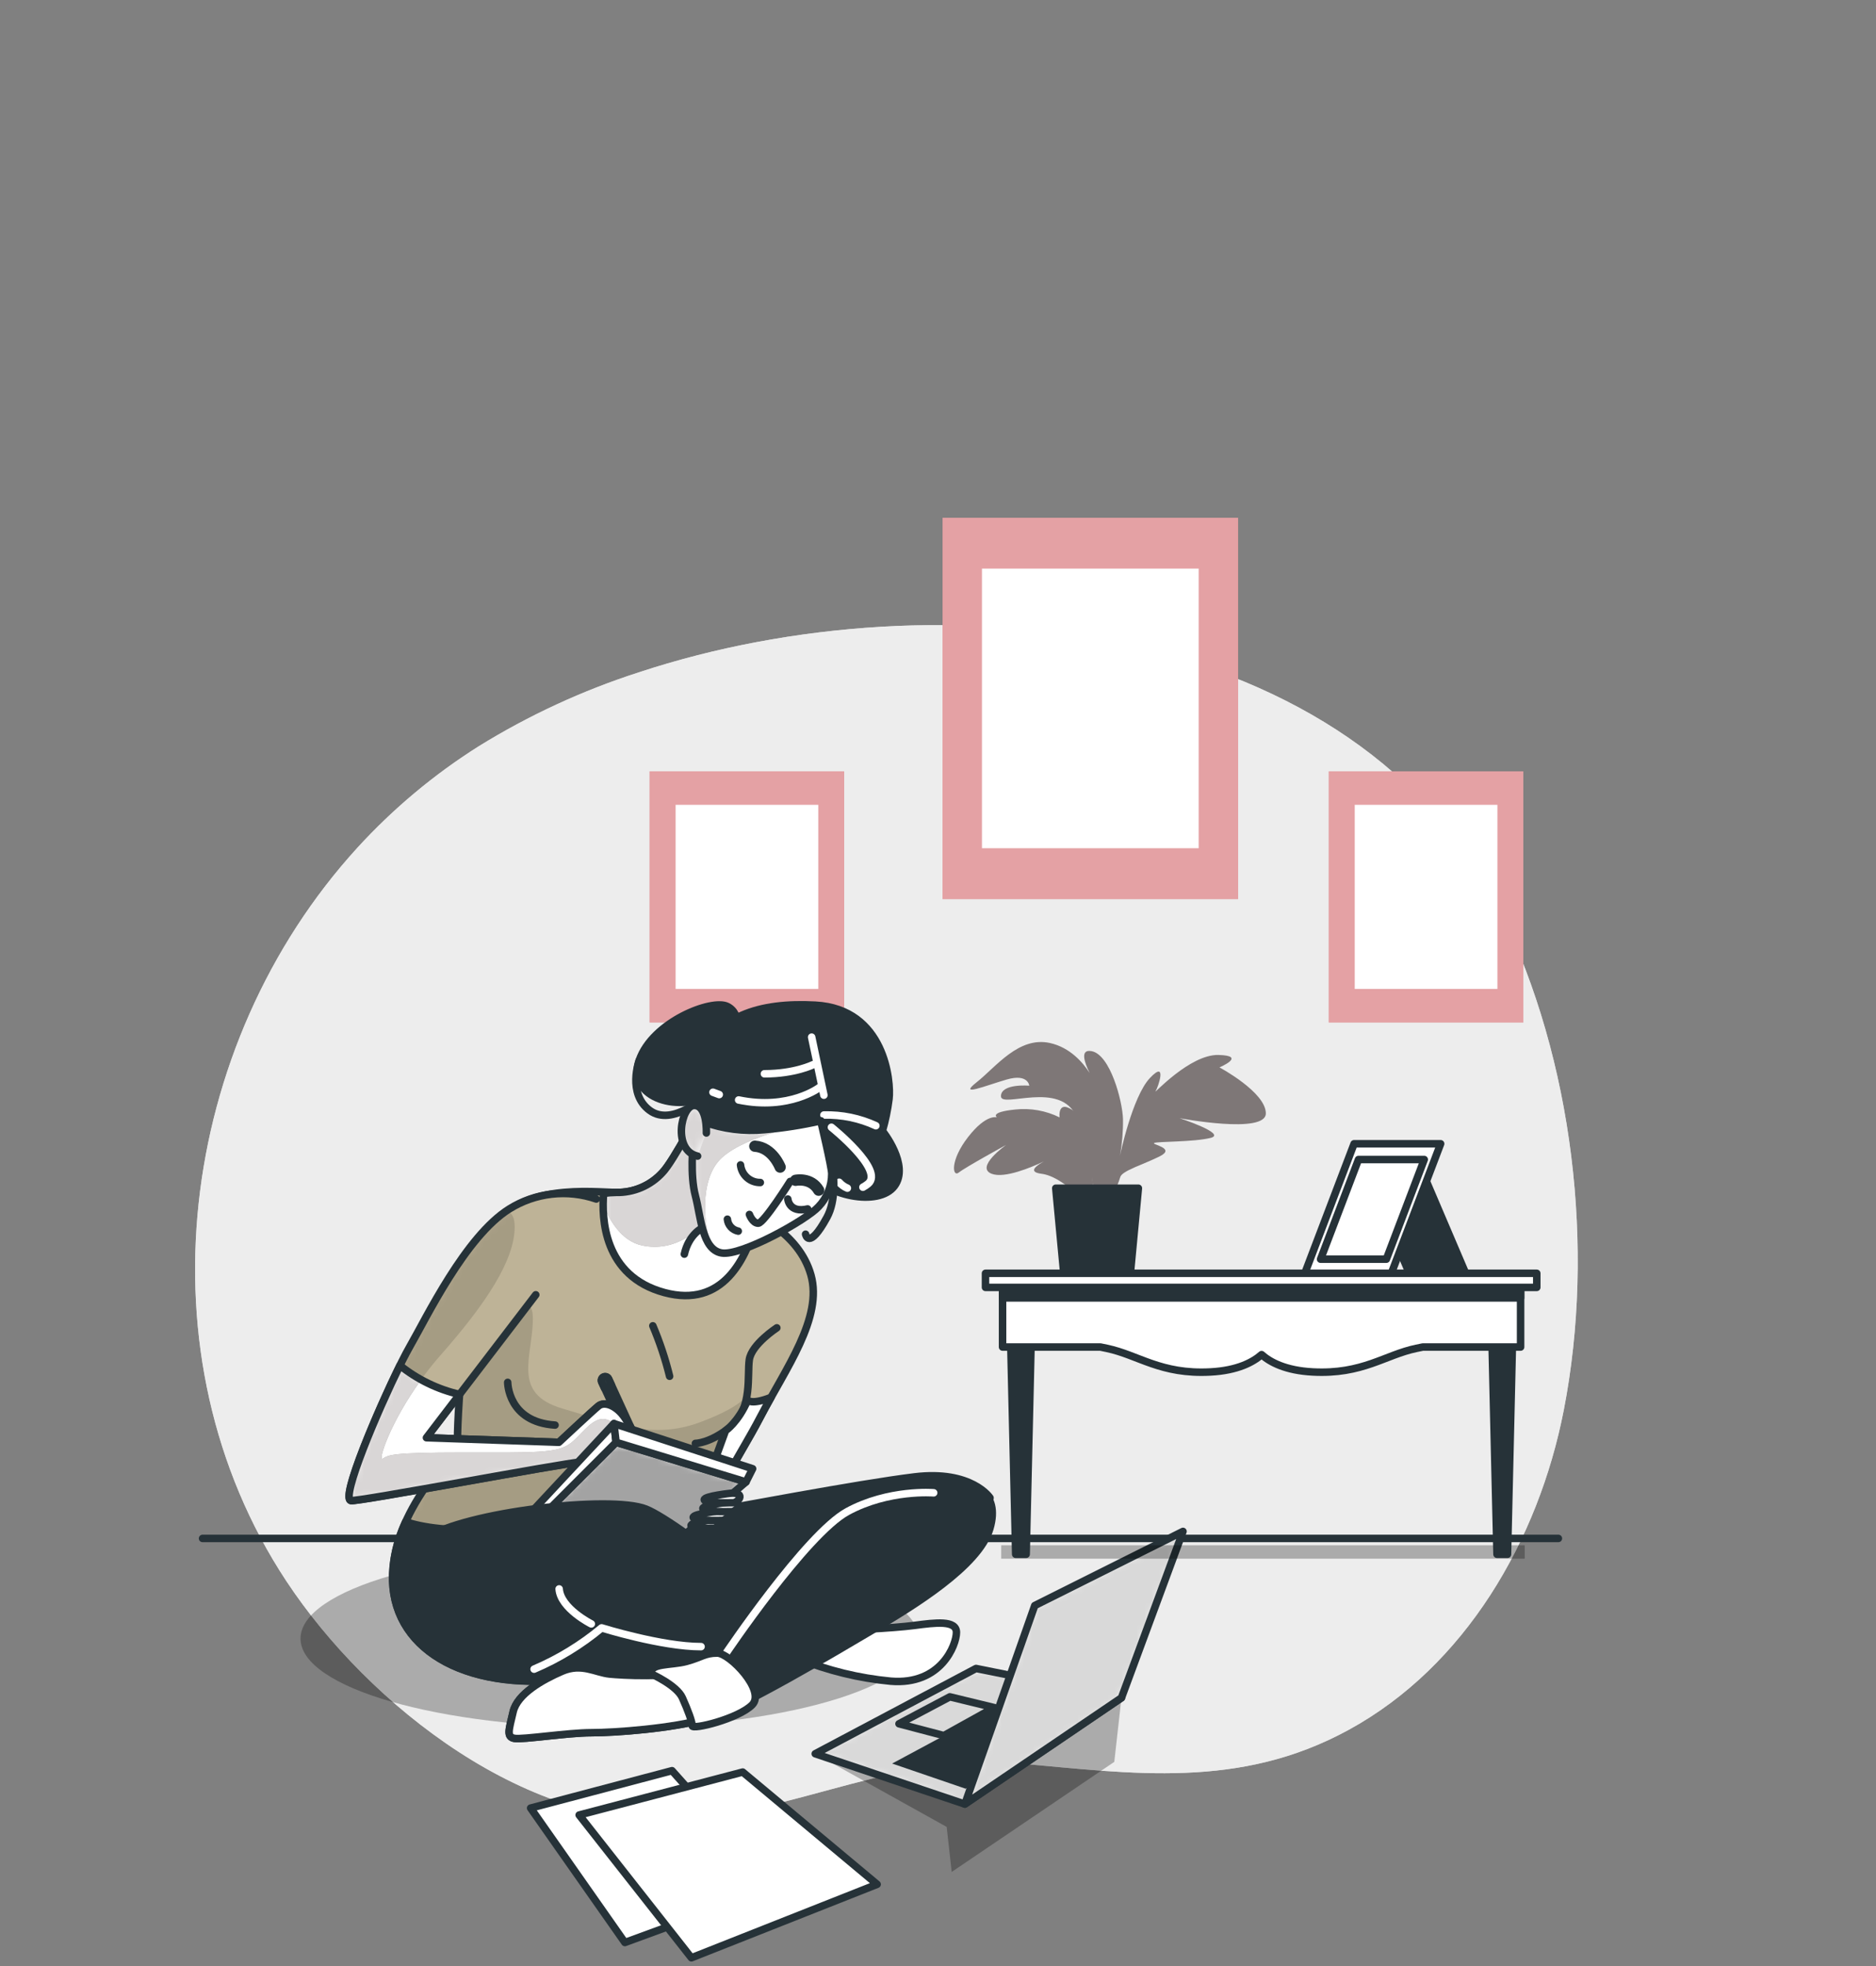 <svg width="250" height="262" viewBox="0 0 250 262" fill="none" xmlns="http://www.w3.org/2000/svg">
<rect x="0" y="0" width="250" height="262" fill="#808080" stroke="none"/>
<path d="M85.129 89.6C77.646 92.009 70.484 95.316 63.798 99.45C57.827 103.218 52.387 107.769 47.623 112.98C23.694 139.205 18.299 180.61 38.154 210.695C49.103 227.29 70.709 244.295 91.694 242.47C106.533 241.18 120.288 233.625 135.433 234.97C151.033 236.37 165.183 238.47 179.698 230.545C195.243 222.07 205.018 205.27 208.398 187.89C212.588 166.32 209.633 141.305 199.983 121.55C181.018 82.755 125.423 76.305 85.129 89.6Z" fill="#EDEDED"/>
<path opacity="0.8" d="M85.129 89.6C77.646 92.009 70.484 95.316 63.798 99.45C57.827 103.218 52.387 107.769 47.623 112.98C23.694 139.205 18.299 180.61 38.154 210.695C49.103 227.29 70.709 244.295 91.694 242.47C106.533 241.18 120.288 233.625 135.433 234.97C151.033 236.37 165.183 238.47 179.698 230.545C195.243 222.07 205.018 205.27 208.398 187.89C212.588 166.32 209.633 141.305 199.983 121.55C181.018 82.755 125.423 76.305 85.129 89.6Z" fill="#EDEDED"/>
<path d="M26.993 205.02H207.673" stroke="#263238" stroke-linecap="round" stroke-linejoin="round"/>
<path opacity="0.28" d="M108.638 233.715L126.158 243.465L126.823 249.465L148.493 234.795L149.448 226.26L108.638 233.715Z" fill="black"/>
<path d="M128.578 240.425L108.638 233.715L130.068 222.35L149.448 226.26L128.578 240.425Z" fill="white"/>
<mask id="mask0_1_314" style="mask-type:luminance" maskUnits="userSpaceOnUse" x="108" y="222" width="42" height="19">
<path d="M128.578 240.425L108.638 233.715L130.068 222.35L149.448 226.26L128.578 240.425Z" fill="white"/>
</mask>
<g mask="url(#mask0_1_314)">
<path opacity="0.15" d="M128.578 240.425L108.638 233.715L130.068 222.35L149.448 226.26L128.578 240.425Z" fill="black"/>
</g>
<path d="M128.578 240.425L108.638 233.715L130.068 222.35L149.448 226.26L128.578 240.425Z" stroke="#263238" stroke-linecap="round" stroke-linejoin="round"/>
<path d="M132.493 227.565L126.578 226.13L119.803 229.72L125.783 231.295L132.493 227.565Z" stroke="#263238" stroke-linecap="round" stroke-linejoin="round"/>
<path d="M136.218 225.705L118.888 235.02L128.683 238.375L144.823 227.425L136.218 225.705Z" fill="#263238"/>
<path d="M137.893 213.965L128.578 240.425L149.448 226.26L157.648 204.085L137.893 213.965Z" fill="white"/>
<mask id="mask1_1_314" style="mask-type:luminance" maskUnits="userSpaceOnUse" x="128" y="204" width="30" height="37">
<path d="M137.893 213.965L128.578 240.425L149.448 226.26L157.648 204.085L137.893 213.965Z" fill="white"/>
</mask>
<g mask="url(#mask1_1_314)">
<path opacity="0.15" d="M137.893 213.965L128.578 240.425L149.448 226.26L157.648 204.085L137.893 213.965Z" fill="black"/>
</g>
<path d="M137.893 213.965L128.578 240.425L149.448 226.26L157.648 204.085L137.893 213.965Z" stroke="#263238" stroke-linecap="round" stroke-linejoin="round"/>
<path d="M70.713 240.955L83.273 258.87L103.408 251.485L89.553 235.97L70.713 240.955Z" fill="white" stroke="#263238" stroke-linecap="round" stroke-linejoin="round"/>
<path d="M98.974 236.155L116.888 251.115L92.138 260.905L77.178 241.88L98.974 236.155Z" fill="white" stroke="#263238" stroke-linecap="round" stroke-linejoin="round"/>
<path d="M164.993 69H125.608V119.815H164.993V69Z" fill="#C94349"/>
<path opacity="0.5" d="M164.993 69H125.608V119.815H164.993V69Z" fill="white"/>
<path d="M159.738 75.775H130.858V113.04H159.738V75.775Z" fill="white"/>
<path d="M203.003 102.795H177.078V136.25H203.003V102.795Z" fill="#C94349"/>
<path opacity="0.5" d="M203.003 102.795H177.078V136.25H203.003V102.795Z" fill="white"/>
<path d="M199.549 107.255H180.534V131.79H199.549V107.255Z" fill="white"/>
<path d="M112.498 102.795H86.573V136.25H112.498V102.795Z" fill="#C94349"/>
<path opacity="0.5" d="M112.498 102.795H86.573V136.25H112.498V102.795Z" fill="white"/>
<path d="M109.049 107.255H90.034V131.79H109.049V107.255Z" fill="white"/>
<path opacity="0.28" d="M203.188 205.935H133.423V207.72H203.188V205.935Z" fill="black"/>
<path d="M182.013 156.095H189.513L195.408 169.905H187.908L182.013 156.095Z" fill="#263238" stroke="#263238" stroke-linecap="round" stroke-linejoin="round"/>
<path d="M191.983 152.425H180.448L173.798 169.905H185.333L191.983 152.425Z" fill="white" stroke="#263238" stroke-linecap="round" stroke-linejoin="round"/>
<path d="M189.798 154.525H181.033L175.983 167.805H184.748L189.798 154.525Z" fill="white" stroke="#263238" stroke-linecap="round" stroke-linejoin="round"/>
<path d="M162.508 142.245C162.508 142.245 166.213 140.69 162.383 140.59C158.553 140.49 153.638 145.955 153.988 145.43C154.338 144.905 155.608 141.155 153.243 143.66C150.878 146.165 149.243 154.045 149.243 154.045C149.537 152.425 149.674 150.781 149.653 149.135C149.578 146.705 147.953 140.56 145.478 140.085C143.858 139.77 144.543 141.65 145.208 142.995C144.338 141.635 142.623 139.595 139.913 138.995C135.743 138.085 132.723 142.195 130.163 144.215C127.603 146.235 131.303 144.685 134.163 143.86C137.023 143.035 137.163 144.685 137.163 144.685C137.163 144.685 133.428 144.355 133.388 146.075C133.348 147.795 141.388 143.87 143.463 148.87C145.538 153.87 145.798 159.845 145.798 159.845L148.443 158.925C148.786 158.267 149.069 157.579 149.288 156.87C149.503 156.02 152.378 155.195 154.568 154.09C156.758 152.985 153.338 152.52 153.823 152.315C154.308 152.11 159.078 152.2 161.323 151.645C163.568 151.09 157.188 149.015 157.188 149.015C157.188 149.015 168.688 151.2 168.688 148.375C168.688 145.55 162.508 142.245 162.508 142.245Z" fill="#7e7777"/>
<path d="M143.298 148.21C140.853 146.29 141.203 148.91 141.203 148.91C139.375 148.006 137.327 147.642 135.298 147.86C131.798 148.21 132.853 148.91 132.853 148.91C132.853 148.91 131.453 148.385 129.008 151.53C126.563 154.675 126.913 156.95 127.783 156.25C128.653 155.55 134.078 152.58 134.078 152.58C134.078 152.58 129.883 155.55 132.153 156.425C133.858 157.08 137.428 155.575 139.108 154.78C138.108 155.325 136.913 156.19 138.798 156.425C141.593 156.775 144.738 160.425 144.738 160.425L145.613 158.85C145.613 158.85 145.763 150.135 143.298 148.21Z" fill="#7e7777"/>
<path d="M150.603 170.06H141.793L140.693 158.35H151.703L150.603 170.06Z" fill="#263238" stroke="#263238" stroke-linecap="round" stroke-linejoin="round"/>
<path d="M136.748 207.13H135.353L134.653 177.245H137.448L136.748 207.13Z" fill="#263238" stroke="#263238" stroke-linecap="round" stroke-linejoin="round"/>
<path d="M200.893 207.13H199.493L198.793 177.245H201.593L200.893 207.13Z" fill="#263238" stroke="#263238" stroke-linecap="round" stroke-linejoin="round"/>
<path d="M202.638 170.95H133.603V179.515H146.648L147.498 179.69C151.693 180.565 154.663 183.19 161.308 182.835C164.943 182.645 166.998 181.515 168.123 180.525C169.248 181.525 171.303 182.645 174.938 182.835C181.578 183.185 184.553 180.565 188.748 179.69L189.598 179.515H202.638V170.95Z" fill="white" stroke="#263238" stroke-linecap="round" stroke-linejoin="round"/>
<path d="M202.638 170.95H133.603V172.97H202.638V170.95Z" fill="#263238" stroke="#263238" stroke-linecap="round" stroke-linejoin="round"/>
<path d="M204.793 169.69H131.328V171.565H204.793V169.69Z" fill="white" stroke="#263238" stroke-linecap="round" stroke-linejoin="round"/>
<path opacity="0.28" d="M81.234 230.24C103.979 230.24 122.418 224.923 122.418 218.365C122.418 211.807 103.979 206.49 81.234 206.49C58.488 206.49 40.048 211.807 40.048 218.365C40.048 224.923 58.488 230.24 81.234 230.24Z" fill="black"/>
<path d="M131.933 199.615C131.933 199.615 129.508 195.885 121.868 196.82C114.228 197.755 97.829 200.91 91.299 202.035C84.769 203.16 74.719 210.41 72.484 215.08C70.249 219.75 71.924 222.535 86.088 223.28C100.253 224.025 119.798 212.47 125.968 208.91C132.138 205.35 131.558 201.475 131.933 199.615Z" fill="#263238" stroke="#263238" stroke-linecap="round" stroke-linejoin="round"/>
<path d="M93.693 147.175C93.693 147.175 89.733 154.8 88.268 156.27C87.489 157.124 86.535 157.802 85.472 158.258C84.408 158.713 83.26 158.935 82.103 158.91C79.173 158.91 68.738 157.52 65.218 164.27C61.698 171.02 60.833 191.035 60.983 192.21C61.133 193.385 52.033 201.16 52.328 210.71C52.623 220.26 62.743 225.67 76.973 223.62C91.203 221.57 94.868 211 94.868 204.84C94.868 198.68 97.948 195.305 101.323 188.84C104.698 182.375 109.683 175.64 108.068 169.915C106.453 164.19 100.298 161.55 98.243 160.815C96.188 160.08 102.058 153.315 100.588 149.96C99.118 146.605 96.188 145.265 93.693 147.175Z" fill="#beb397"/>
<mask id="mask2_1_314" style="mask-type:luminance" maskUnits="userSpaceOnUse" x="52" y="146" width="57" height="79">
<path d="M93.693 147.175C93.693 147.175 89.733 154.8 88.268 156.27C87.489 157.124 86.535 157.802 85.472 158.258C84.408 158.713 83.26 158.935 82.103 158.91C79.173 158.91 68.738 157.52 65.218 164.27C61.698 171.02 60.833 191.035 60.983 192.21C61.133 193.385 52.033 201.16 52.328 210.71C52.623 220.26 62.743 225.67 76.973 223.62C91.203 221.57 94.868 211 94.868 204.84C94.868 198.68 97.948 195.305 101.323 188.84C104.698 182.375 109.683 175.64 108.068 169.915C106.453 164.19 100.298 161.55 98.243 160.815C96.188 160.08 102.058 153.315 100.588 149.96C99.118 146.605 96.188 145.265 93.693 147.175Z" fill="white"/>
</mask>
<g mask="url(#mask2_1_314)">
<path opacity="0.13" d="M93.219 189.56C86.974 191.875 81.814 189.715 74.948 187.71C68.084 185.705 71.013 180.77 71.013 175.685C71.013 170.6 65.013 177.535 65.013 177.535L61.658 181.065C61.242 184.766 61.02 188.486 60.993 192.21C61.123 193.26 53.868 199.585 52.544 207.71C55.914 208.102 59.305 208.291 62.699 208.275C76.808 208.275 93.663 201.03 95.308 197.635C96.853 194.44 99.379 186.635 99.674 185.7C99.513 186.09 98.599 187.565 93.219 189.56Z" fill="black"/>
</g>
<path d="M93.693 147.175C93.693 147.175 89.733 154.8 88.268 156.27C87.489 157.124 86.535 157.802 85.472 158.258C84.408 158.713 83.26 158.935 82.103 158.91C79.173 158.91 68.738 157.52 65.218 164.27C61.698 171.02 60.833 191.035 60.983 192.21C61.133 193.385 52.033 201.16 52.328 210.71C52.623 220.26 62.743 225.67 76.973 223.62C91.203 221.57 94.868 211 94.868 204.84C94.868 198.68 97.948 195.305 101.323 188.84C104.698 182.375 109.683 175.64 108.068 169.915C106.453 164.19 100.298 161.55 98.243 160.815C96.188 160.08 102.058 153.315 100.588 149.96C99.118 146.605 96.188 145.265 93.693 147.175Z" stroke="#263238" stroke-linecap="round" stroke-linejoin="round"/>
<path d="M103.523 176.955C103.523 176.955 100.148 179.155 99.853 181.205C99.558 183.255 100.293 187.66 97.508 190.01C94.724 192.36 92.668 192.355 92.668 192.355" stroke="#263238" stroke-linecap="round" stroke-linejoin="round"/>
<path d="M67.658 184.22C67.658 184.22 67.658 189.51 73.968 189.915" stroke="#263238" stroke-linecap="round" stroke-linejoin="round"/>
<path d="M86.999 176.685C87.921 178.864 88.668 181.112 89.234 183.41" stroke="#263238" stroke-linecap="round" stroke-linejoin="round"/>
<path d="M95.083 202.17C95.828 197.56 98.468 194.3 101.323 188.835C101.773 187.97 102.258 187.1 102.748 186.225C100.078 187.27 99.638 186.59 99.638 186.59C98.373 189.54 96.683 190.665 96.683 190.665L92.088 203.31L95.083 202.17Z" fill="white" stroke="#263238" stroke-linecap="round" stroke-linejoin="round"/>
<path d="M54.063 202.795C52.888 205.261 52.294 207.964 52.328 210.695C52.618 220.23 62.743 225.655 76.973 223.605C91.203 221.555 94.868 210.985 94.868 204.825C94.859 202.932 95.186 201.053 95.833 199.275C69.063 205.26 58.298 204.265 54.063 202.795Z" fill="#263238" stroke="#263238" stroke-linecap="round" stroke-linejoin="round"/>
<path d="M84.763 191.74L81.099 183.74C81.071 183.68 81.032 183.627 80.984 183.582C80.935 183.537 80.879 183.503 80.817 183.48C80.692 183.434 80.554 183.439 80.433 183.495C80.313 183.551 80.219 183.652 80.173 183.777C80.127 183.901 80.133 184.039 80.189 184.16L83.859 192.13L84.763 191.74Z" fill="white" stroke="#263238" stroke-linecap="round" stroke-linejoin="round"/>
<path d="M83.859 192.155L84.743 192.885L84.763 191.74L83.859 192.155Z" stroke="#263238" stroke-linecap="round" stroke-linejoin="round"/>
<path d="M80.433 183.52C80.374 183.547 80.32 183.586 80.275 183.635C80.23 183.683 80.196 183.74 80.173 183.802C80.15 183.863 80.14 183.929 80.142 183.995C80.145 184.061 80.161 184.125 80.189 184.185L80.558 184.99L81.469 184.575L81.099 183.765C81.071 183.705 81.032 183.651 80.984 183.607C80.935 183.562 80.879 183.527 80.817 183.504C80.755 183.482 80.689 183.471 80.624 183.474C80.558 183.477 80.493 183.492 80.433 183.52Z" fill="white" stroke="#263238" stroke-linecap="round" stroke-linejoin="round"/>
<path d="M79.463 159.79C77.555 159.132 75.524 158.909 73.519 159.138C71.514 159.366 69.585 160.04 67.874 161.11C62.008 164.775 56.794 175.67 54.593 179.485C52.394 183.3 45.093 199.615 46.769 199.985C47.639 200.18 75.064 194.985 77.413 194.85C79.763 194.715 82.984 193.235 82.984 193.235C82.984 193.235 84.454 194.85 85.189 194.115C85.924 193.38 83.864 189.57 82.838 188.395C81.814 187.22 80.493 186.78 79.758 187.37C79.023 187.96 74.478 192.21 74.478 192.21L56.828 191.6L71.398 172.55" fill="#beb397"/>
<mask id="mask3_1_314" style="mask-type:luminance" maskUnits="userSpaceOnUse" x="46" y="159" width="40" height="41">
<path d="M79.463 159.79C77.555 159.132 75.524 158.909 73.519 159.138C71.514 159.366 69.585 160.04 67.874 161.11C62.008 164.775 56.794 175.67 54.593 179.485C52.394 183.3 45.093 199.615 46.769 199.985C47.639 200.18 75.064 194.985 77.413 194.85C79.763 194.715 82.984 193.235 82.984 193.235C82.984 193.235 84.454 194.85 85.189 194.115C85.924 193.38 83.864 189.57 82.838 188.395C81.814 187.22 80.493 186.78 79.758 187.37C79.023 187.96 74.478 192.21 74.478 192.21L56.828 191.6L71.398 172.55" fill="white"/>
</mask>
<g mask="url(#mask3_1_314)">
<path opacity="0.13" d="M81.799 189.715C79.558 187.84 77.959 190.77 76.148 192.25C74.338 193.73 71.219 193.565 61.688 193.565C52.158 193.565 51.824 193.895 51.004 194.385C50.184 194.875 52.648 187.485 58.728 180.58C64.808 173.675 68.588 167.93 68.588 163.49C68.588 162.06 68.088 161.49 67.424 161.4C61.733 165.32 56.724 175.77 54.578 179.485C52.379 183.3 45.078 199.615 46.754 199.985C47.623 200.18 75.049 194.985 77.398 194.85C79.749 194.715 82.969 193.235 82.969 193.235C83.178 193.456 83.406 193.66 83.648 193.845C83.883 192.41 83.234 190.91 81.799 189.715Z" fill="black"/>
</g>
<path d="M79.463 159.79C77.555 159.132 75.524 158.909 73.519 159.138C71.514 159.366 69.585 160.04 67.874 161.11C62.008 164.775 56.794 175.67 54.593 179.485C52.394 183.3 45.093 199.615 46.769 199.985C47.639 200.18 75.064 194.985 77.413 194.85C79.763 194.715 82.984 193.235 82.984 193.235C82.984 193.235 84.454 194.85 85.189 194.115C85.924 193.38 83.864 189.57 82.838 188.395C81.814 187.22 80.493 186.78 79.758 187.37C79.023 187.96 74.478 192.21 74.478 192.21L56.828 191.6L71.398 172.55" stroke="#263238" stroke-linecap="round" stroke-linejoin="round"/>
<path d="M82.983 193.235C82.983 193.235 84.453 194.85 85.188 194.115C85.923 193.38 83.863 189.57 82.838 188.395C81.813 187.22 80.493 186.78 79.758 187.37C79.023 187.96 74.478 192.21 74.478 192.21L56.828 191.6L61.243 185.825C58.337 185.158 55.621 183.84 53.298 181.97C50.393 187.86 45.343 199.67 46.768 199.97C47.638 200.165 75.063 194.97 77.413 194.835C79.763 194.7 82.983 193.235 82.983 193.235Z" fill="white"/>
<mask id="mask4_1_314" style="mask-type:luminance" maskUnits="userSpaceOnUse" x="46" y="181" width="40" height="19">
<path d="M82.983 193.235C82.983 193.235 84.453 194.85 85.188 194.115C85.923 193.38 83.863 189.57 82.838 188.395C81.813 187.22 80.493 186.78 79.758 187.37C79.023 187.96 74.478 192.21 74.478 192.21L56.828 191.6L61.243 185.825C58.337 185.158 55.621 183.84 53.298 181.97C50.393 187.86 45.343 199.67 46.768 199.97C47.638 200.165 75.063 194.97 77.413 194.835C79.763 194.7 82.983 193.235 82.983 193.235Z" fill="white"/>
</mask>
<g mask="url(#mask4_1_314)">
<path d="M81.798 189.715C79.558 187.84 77.958 190.77 76.148 192.25C74.338 193.73 71.218 193.565 61.688 193.565C52.158 193.565 51.823 193.895 51.003 194.385C50.313 194.8 51.948 189.63 56.113 183.885C55.113 183.342 54.166 182.708 53.283 181.99C50.378 187.88 45.328 199.69 46.753 199.99C47.623 200.185 75.048 194.99 77.398 194.855C79.748 194.72 82.968 193.24 82.968 193.24C83.178 193.461 83.406 193.665 83.648 193.85C83.883 192.41 83.233 190.91 81.798 189.715Z" fill="#7e7777"/>
<path opacity="0.7" d="M81.798 189.715C79.558 187.84 77.958 190.77 76.148 192.25C74.338 193.73 71.218 193.565 61.688 193.565C52.158 193.565 51.823 193.895 51.003 194.385C50.313 194.8 51.948 189.63 56.113 183.885C55.113 183.342 54.166 182.708 53.283 181.99C50.378 187.88 45.328 199.69 46.753 199.99C47.623 200.185 75.048 194.99 77.398 194.855C79.748 194.72 82.968 193.24 82.968 193.24C83.178 193.461 83.406 193.665 83.648 193.85C83.883 192.41 83.233 190.91 81.798 189.715Z" fill="white"/>
</g>
<path d="M82.983 193.235C82.983 193.235 84.453 194.85 85.188 194.115C85.923 193.38 83.863 189.57 82.838 188.395C81.813 187.22 80.493 186.78 79.758 187.37C79.023 187.96 74.478 192.21 74.478 192.21L56.828 191.6L61.243 185.825C58.337 185.158 55.621 183.84 53.298 181.97C50.393 187.86 45.343 199.67 46.768 199.97C47.638 200.165 75.063 194.97 77.413 194.835C79.763 194.7 82.983 193.235 82.983 193.235Z" stroke="#263238" stroke-linecap="round" stroke-linejoin="round"/>
<path d="M82.103 192.21L70.223 204.09L88.998 206.44L99.413 197.49L82.103 192.21Z" fill="white"/>
<mask id="mask5_1_314" style="mask-type:luminance" maskUnits="userSpaceOnUse" x="70" y="192" width="30" height="15">
<path d="M82.103 192.21L70.223 204.09L88.998 206.44L99.413 197.49L82.103 192.21Z" fill="white"/>
</mask>
<g mask="url(#mask5_1_314)">
<path opacity="0.36" d="M82.103 192.21L70.223 204.09L88.998 206.44L99.413 197.49L82.103 192.21Z" fill="black"/>
</g>
<path d="M82.103 192.21L70.223 204.09L88.998 206.44L99.413 197.49L82.103 192.21Z" stroke="#263238" stroke-linecap="round" stroke-linejoin="round"/>
<path d="M81.813 189.715L82.103 192.21L70.223 204.09L69.638 202.77L81.813 189.715Z" fill="white" stroke="#263238" stroke-linecap="round" stroke-linejoin="round"/>
<path d="M82.103 192.21L99.413 197.49L100.298 195.73L81.814 189.715L82.103 192.21Z" fill="white" stroke="#263238" stroke-linecap="round" stroke-linejoin="round"/>
<path d="M94.968 202.51C94.968 202.51 92.008 202.865 92.088 203.31C92.168 203.755 94.588 203.665 95.123 203.665C95.658 203.665 96.523 202.41 94.968 202.51Z" fill="white" stroke="#263238" stroke-linecap="round" stroke-linejoin="round"/>
<path d="M96.013 201.345C96.013 201.345 92.284 201.74 92.379 202.23C92.474 202.72 95.523 202.62 96.209 202.62C96.894 202.62 97.974 201.245 96.013 201.345Z" fill="white" stroke="#263238" stroke-linecap="round" stroke-linejoin="round"/>
<path d="M97.299 200.165C97.299 200.165 93.569 200.56 93.663 201.05C93.758 201.54 96.808 201.445 97.493 201.445C98.178 201.445 99.254 200.07 97.299 200.165Z" fill="white" stroke="#263238" stroke-linecap="round" stroke-linejoin="round"/>
<path d="M97.484 198.99C97.484 198.99 93.754 199.38 93.853 199.875C93.954 200.37 96.993 200.265 97.678 200.265C98.364 200.265 99.448 198.91 97.484 198.99Z" fill="white" stroke="#263238" stroke-linecap="round" stroke-linejoin="round"/>
<path d="M53.129 212.66C53.129 212.66 51.453 208.56 56.673 205.02C61.894 201.48 81.428 199.24 86.088 201.105C90.749 202.97 108.453 217.505 108.453 217.505L106.214 219.74C106.214 219.74 92.609 220.11 86.834 218.62C81.058 217.13 78.799 216.41 78.799 216.41C78.799 216.41 73.954 223.305 67.243 223.49" fill="#263238"/>
<path d="M53.129 212.66C53.129 212.66 51.453 208.56 56.673 205.02C61.894 201.48 81.428 199.24 86.088 201.105C90.749 202.97 108.453 217.505 108.453 217.505L106.214 219.74C106.214 219.74 92.609 220.11 86.834 218.62C81.058 217.13 78.799 216.41 78.799 216.41C78.799 216.41 73.954 223.305 67.243 223.49" stroke="#263238" stroke-linecap="round" stroke-linejoin="round"/>
<path d="M106.403 221.045C110.335 222.635 114.477 223.646 118.698 224.045C125.408 224.605 127.458 219.2 127.458 217.545C127.458 215.89 124.663 216.24 121.868 216.61C119.073 216.98 112.178 217.355 110.498 217.17C108.818 216.985 104.353 217.69 106.403 221.045Z" fill="white" stroke="#263238" stroke-linecap="round" stroke-linejoin="round"/>
<path d="M122.613 199.055C122.613 199.055 114.613 198.865 110.313 203.155C106.013 207.445 96.523 219.365 94.288 221.605C92.053 223.845 83.109 223.28 81.243 223.105C79.379 222.93 77.513 221.605 74.909 222.73C72.303 223.855 68.944 225.73 68.383 228.135C67.823 230.54 67.454 231.49 68.569 231.675C69.683 231.86 75.653 230.91 78.799 230.91C81.944 230.91 89.609 230.35 94.084 229.05C98.558 227.75 111.413 220.1 116.443 217.12C121.473 214.14 130.443 208.735 131.913 203.705C133.383 198.675 129.488 197.555 127.253 197.925" fill="#263238"/>
<path d="M122.613 199.055C122.613 199.055 114.613 198.865 110.313 203.155C106.013 207.445 96.523 219.365 94.288 221.605C92.053 223.845 83.109 223.28 81.243 223.105C79.379 222.93 77.513 221.605 74.909 222.73C72.303 223.855 68.944 225.73 68.383 228.135C67.823 230.54 67.454 231.49 68.569 231.675C69.683 231.86 75.653 230.91 78.799 230.91C81.944 230.91 89.609 230.35 94.084 229.05C98.558 227.75 111.413 220.1 116.443 217.12C121.473 214.14 130.443 208.735 131.913 203.705C133.383 198.675 129.488 197.555 127.253 197.925" stroke="#263238" stroke-linecap="round" stroke-linejoin="round"/>
<path d="M96.674 220.44C96.674 220.44 107.423 204.44 112.923 201.44C118.423 198.44 124.423 198.94 124.423 198.94" stroke="white" stroke-linecap="round" stroke-linejoin="round"/>
<path d="M92.534 222.545C89.094 223.65 82.773 223.245 81.243 223.095C79.379 222.91 77.513 221.595 74.909 222.72C72.303 223.845 68.944 225.72 68.383 228.125C67.823 230.53 67.454 231.48 68.569 231.665C69.683 231.85 75.653 230.91 78.799 230.91C81.944 230.91 89.609 230.35 94.084 229.05C95.348 228.64 96.581 228.138 97.773 227.55C96.493 225.215 94.159 223.515 92.534 222.545Z" fill="white" stroke="#263238" stroke-linecap="round" stroke-linejoin="round"/>
<path d="M86.834 223.095C86.834 223.095 90.189 224.595 90.933 226.26C91.678 227.925 92.239 229.43 92.239 229.99C92.239 230.55 98.388 229.06 100.238 227.195C102.088 225.33 97.239 220.3 95.579 220.3C93.918 220.3 93.528 220.86 91.478 221.415C89.428 221.97 86.459 221.605 86.834 223.095Z" fill="white" stroke="#263238" stroke-linecap="round" stroke-linejoin="round"/>
<path d="M78.798 216.41C78.798 216.41 74.698 214.36 74.513 211.75" stroke="white" stroke-linecap="round" stroke-linejoin="round"/>
<path d="M71.174 222.44C74.425 221.055 77.457 219.202 80.174 216.94C80.174 216.94 88.174 219.44 93.424 219.44" stroke="white" stroke-linecap="round" stroke-linejoin="round"/>
<path d="M100.974 162.03C100.093 161.562 99.181 161.156 98.243 160.815C96.189 160.085 102.058 153.315 100.588 149.96C99.118 146.605 96.189 145.265 93.694 147.175C93.694 147.175 89.734 154.8 88.269 156.27C87.489 157.124 86.535 157.802 85.472 158.258C84.409 158.713 83.26 158.935 82.103 158.91C81.548 158.917 80.994 158.958 80.444 159.035C80.163 162.285 80.388 170.07 88.558 172.26C96.254 174.32 99.543 167.97 100.974 162.03Z" fill="white"/>
<mask id="mask6_1_314" style="mask-type:luminance" maskUnits="userSpaceOnUse" x="80" y="146" width="21" height="27">
<path d="M100.974 162.03C100.093 161.562 99.181 161.156 98.243 160.815C96.189 160.085 102.058 153.315 100.588 149.96C99.118 146.605 96.189 145.265 93.694 147.175C93.694 147.175 89.734 154.8 88.269 156.27C87.489 157.124 86.535 157.802 85.472 158.258C84.409 158.713 83.26 158.935 82.103 158.91C81.548 158.917 80.994 158.958 80.444 159.035C80.163 162.285 80.388 170.07 88.558 172.26C96.254 174.32 99.543 167.97 100.974 162.03Z" fill="white"/>
</mask>
<g mask="url(#mask6_1_314)">
<path d="M93.694 147.175C93.694 147.175 89.734 154.8 88.269 156.27C87.489 157.124 86.535 157.802 85.472 158.258C84.409 158.713 83.26 158.935 82.104 158.91C81.548 158.917 80.994 158.958 80.444 159.035C80.409 159.445 80.384 159.93 80.379 160.47C81.199 162.595 82.779 165.365 85.534 165.97C90.134 166.97 93.419 163.67 94.079 162.52C94.669 161.48 97.279 150.915 96.579 146.34C96.066 146.279 95.547 146.322 95.052 146.465C94.556 146.609 94.094 146.85 93.694 147.175Z" fill="#7e7777"/>
<path opacity="0.7" d="M93.694 147.175C93.694 147.175 89.734 154.8 88.269 156.27C87.489 157.124 86.535 157.802 85.472 158.258C84.409 158.713 83.26 158.935 82.104 158.91C81.548 158.917 80.994 158.958 80.444 159.035C80.409 159.445 80.384 159.93 80.379 160.47C81.199 162.595 82.779 165.365 85.534 165.97C90.134 166.97 93.419 163.67 94.079 162.52C94.669 161.48 97.279 150.915 96.579 146.34C96.066 146.279 95.547 146.322 95.052 146.465C94.556 146.609 94.094 146.85 93.694 147.175Z" fill="white"/>
</g>
<path d="M100.974 162.03C100.093 161.562 99.181 161.156 98.243 160.815C96.189 160.085 102.058 153.315 100.588 149.96C99.118 146.605 96.189 145.265 93.694 147.175C93.694 147.175 89.734 154.8 88.269 156.27C87.489 157.124 86.535 157.802 85.472 158.258C84.409 158.713 83.26 158.935 82.103 158.91C81.548 158.917 80.994 158.958 80.444 159.035C80.163 162.285 80.388 170.07 88.558 172.26C96.254 174.32 99.543 167.97 100.974 162.03Z" stroke="#263238" stroke-linecap="round" stroke-linejoin="round"/>
<path d="M93.599 163.635C93.599 163.635 91.788 164.485 91.198 167.135" stroke="#263238" stroke-linecap="round" stroke-linejoin="round"/>
<path d="M98.094 138.08C98.094 138.08 98.974 135.145 96.924 134.12C94.874 133.095 86.948 136.17 85.189 141.305C83.428 146.44 90.909 148.495 95.013 145.56C99.118 142.625 98.388 138.665 98.388 138.665L98.094 138.08Z" fill="#263238" stroke="#263238" stroke-linecap="round" stroke-linejoin="round"/>
<path d="M85.189 141.305C85.189 141.305 83.534 145.745 86.588 147.985C89.644 150.225 94.118 145.95 94.118 145.95" stroke="#263238" stroke-linecap="round" stroke-linejoin="round"/>
<path d="M93.844 152.16C93.844 152.16 90.469 148.495 92.799 141.91C95.129 135.325 101.298 133.555 108.658 133.955C117.908 134.455 118.763 144.11 118.473 146.455C118.29 147.894 117.996 149.317 117.593 150.71C117.593 150.71 121.258 155.255 119.203 158.045C117.148 160.835 109.963 159.51 107.173 155.695C104.383 151.88 96.028 153.055 95.588 153.35C95.148 153.645 93.844 152.16 93.844 152.16Z" fill="#263238" stroke="#263238" stroke-linecap="round" stroke-linejoin="round"/>
<path d="M112.923 158.34C112.504 158.165 112.129 157.896 111.828 157.555" stroke="white" stroke-linecap="round" stroke-linejoin="round"/>
<path d="M110.798 150.225C110.798 150.225 117.918 155.925 115.683 157.755C115.469 157.931 115.238 158.085 114.993 158.215" stroke="white" stroke-linecap="round" stroke-linejoin="round"/>
<path d="M109.798 148.595C112.184 148.533 114.552 149.02 116.718 150.02" stroke="white" stroke-linecap="round" stroke-linejoin="round"/>
<path d="M109.793 145.95L108.163 138.215" stroke="white" stroke-linecap="round" stroke-linejoin="round"/>
<path d="M95.848 145.87C95.573 145.775 95.298 145.67 95.013 145.56" stroke="white" stroke-linecap="round" stroke-linejoin="round"/>
<path d="M109.183 144.935C109.183 144.935 105.183 147.995 98.433 146.59" stroke="white" stroke-linecap="round" stroke-linejoin="round"/>
<path d="M108.368 141.88C108.368 141.88 105.928 143.1 101.868 143.1" stroke="white" stroke-linecap="round" stroke-linejoin="round"/>
<path d="M92.373 152.455C92.373 152.455 91.933 156.56 92.668 159.35C93.403 162.14 93.548 166.54 96.168 166.98C98.788 167.42 107.463 162.575 109.078 160.815C110.215 159.633 110.846 158.055 110.838 156.415C110.838 155.535 109.373 149.375 109.373 149.375C106.903 149.935 104.397 150.328 101.873 150.55C99.142 150.814 96.386 150.462 93.808 149.52C93.808 149.52 91.798 150.84 92.373 152.455Z" fill="white"/>
<mask id="mask7_1_314" style="mask-type:luminance" maskUnits="userSpaceOnUse" x="92" y="149" width="19" height="19">
<path d="M92.373 152.455C92.373 152.455 91.933 156.56 92.668 159.35C93.403 162.14 93.548 166.54 96.168 166.98C98.788 167.42 107.463 162.575 109.078 160.815C110.215 159.633 110.846 158.055 110.838 156.415C110.838 155.535 109.373 149.375 109.373 149.375C106.903 149.935 104.397 150.328 101.873 150.55C99.142 150.814 96.386 150.462 93.808 149.52C93.808 149.52 91.798 150.84 92.373 152.455Z" fill="white"/>
</mask>
<g mask="url(#mask7_1_314)">
<path d="M93.843 149.52C93.843 149.52 91.788 150.84 92.373 152.455C92.373 152.455 91.933 156.56 92.668 159.35C93.268 161.625 93.473 164.975 94.968 166.35C93.733 163.645 93.098 157.085 96.213 154.265C99.663 151.145 108.213 149.665 108.213 149.665V149.615C106.948 149.87 104.748 150.255 101.923 150.53C99.189 150.802 96.427 150.457 93.843 149.52Z" fill="#7e7777"/>
<path opacity="0.7" d="M93.843 149.52C93.843 149.52 91.788 150.84 92.373 152.455C92.373 152.455 91.933 156.56 92.668 159.35C93.268 161.625 93.473 164.975 94.968 166.35C93.733 163.645 93.098 157.085 96.213 154.265C99.663 151.145 108.213 149.665 108.213 149.665V149.615C106.948 149.87 104.748 150.255 101.923 150.53C99.189 150.802 96.427 150.457 93.843 149.52Z" fill="white"/>
</g>
<path d="M92.373 152.455C92.373 152.455 91.933 156.56 92.668 159.35C93.403 162.14 93.548 166.54 96.168 166.98C98.788 167.42 107.463 162.575 109.078 160.815C110.215 159.633 110.846 158.055 110.838 156.415C110.838 155.535 109.373 149.375 109.373 149.375C106.903 149.935 104.397 150.328 101.873 150.55C99.142 150.814 96.386 150.462 93.808 149.52C93.808 149.52 91.798 150.84 92.373 152.455Z" stroke="#263238" stroke-linecap="round" stroke-linejoin="round"/>
<path d="M94.133 150.99C94.133 150.99 94.284 147.32 92.519 147.32C90.754 147.32 89.588 153.32 92.963 154.07" fill="white"/>
<mask id="mask8_1_314" style="mask-type:luminance" maskUnits="userSpaceOnUse" x="90" y="147" width="5" height="8">
<path d="M94.133 150.99C94.133 150.99 94.284 147.32 92.519 147.32C90.754 147.32 89.588 153.32 92.963 154.07" fill="white"/>
</mask>
<g mask="url(#mask8_1_314)">
<path d="M94.133 150.99C94.133 150.99 94.284 147.32 92.519 147.32C90.754 147.32 89.588 153.32 92.963 154.07" fill="#7e7777"/>
<path opacity="0.7" d="M94.133 150.99C94.133 150.99 94.284 147.32 92.519 147.32C90.754 147.32 89.588 153.32 92.963 154.07" fill="white"/>
</g>
<path d="M94.133 150.99C94.133 150.99 94.284 147.32 92.519 147.32C90.754 147.32 89.588 153.32 92.963 154.07" stroke="#263238" stroke-linecap="round" stroke-linejoin="round"/>
<path d="M105.298 157.445C105.298 157.445 101.798 163.015 101.043 163.015C100.288 163.015 99.868 161.845 99.868 161.845" stroke="#263238" stroke-linecap="round" stroke-linejoin="round"/>
<path d="M98.683 155.24C98.75 155.891 99.058 156.493 99.546 156.929C100.035 157.364 100.669 157.6 101.323 157.59" stroke="#263238" stroke-linecap="round" stroke-linejoin="round"/>
<path d="M104.988 159.79C104.988 159.79 105.138 161.695 107.628 161.11" stroke="#263238" stroke-linecap="round" stroke-linejoin="round"/>
<path d="M103.963 155.535C103.963 155.535 102.938 152.895 100.588 152.75" stroke="#263238" stroke-width="1.5" stroke-linecap="round" stroke-linejoin="round"/>
<path d="M109.098 158.615C108.068 156.855 106.018 157.295 106.018 157.295" stroke="#263238" stroke-width="1.5" stroke-linecap="round" stroke-linejoin="round"/>
<path d="M96.933 162.475C96.97 162.862 97.131 163.227 97.392 163.514C97.654 163.802 98.002 163.997 98.383 164.07" stroke="#263238" stroke-linecap="round" stroke-linejoin="round"/>
<path d="M107.353 164.475C107.353 164.475 107.758 166.71 110.198 162.235C112.638 157.76 109.393 149.375 109.393 149.375" stroke="#263238" stroke-linecap="round" stroke-linejoin="round"/>
<path opacity="0.13" d="M99.663 185.72C99.677 185.691 99.686 185.661 99.694 185.63L99.663 185.72Z" fill="black"/>
</svg>
